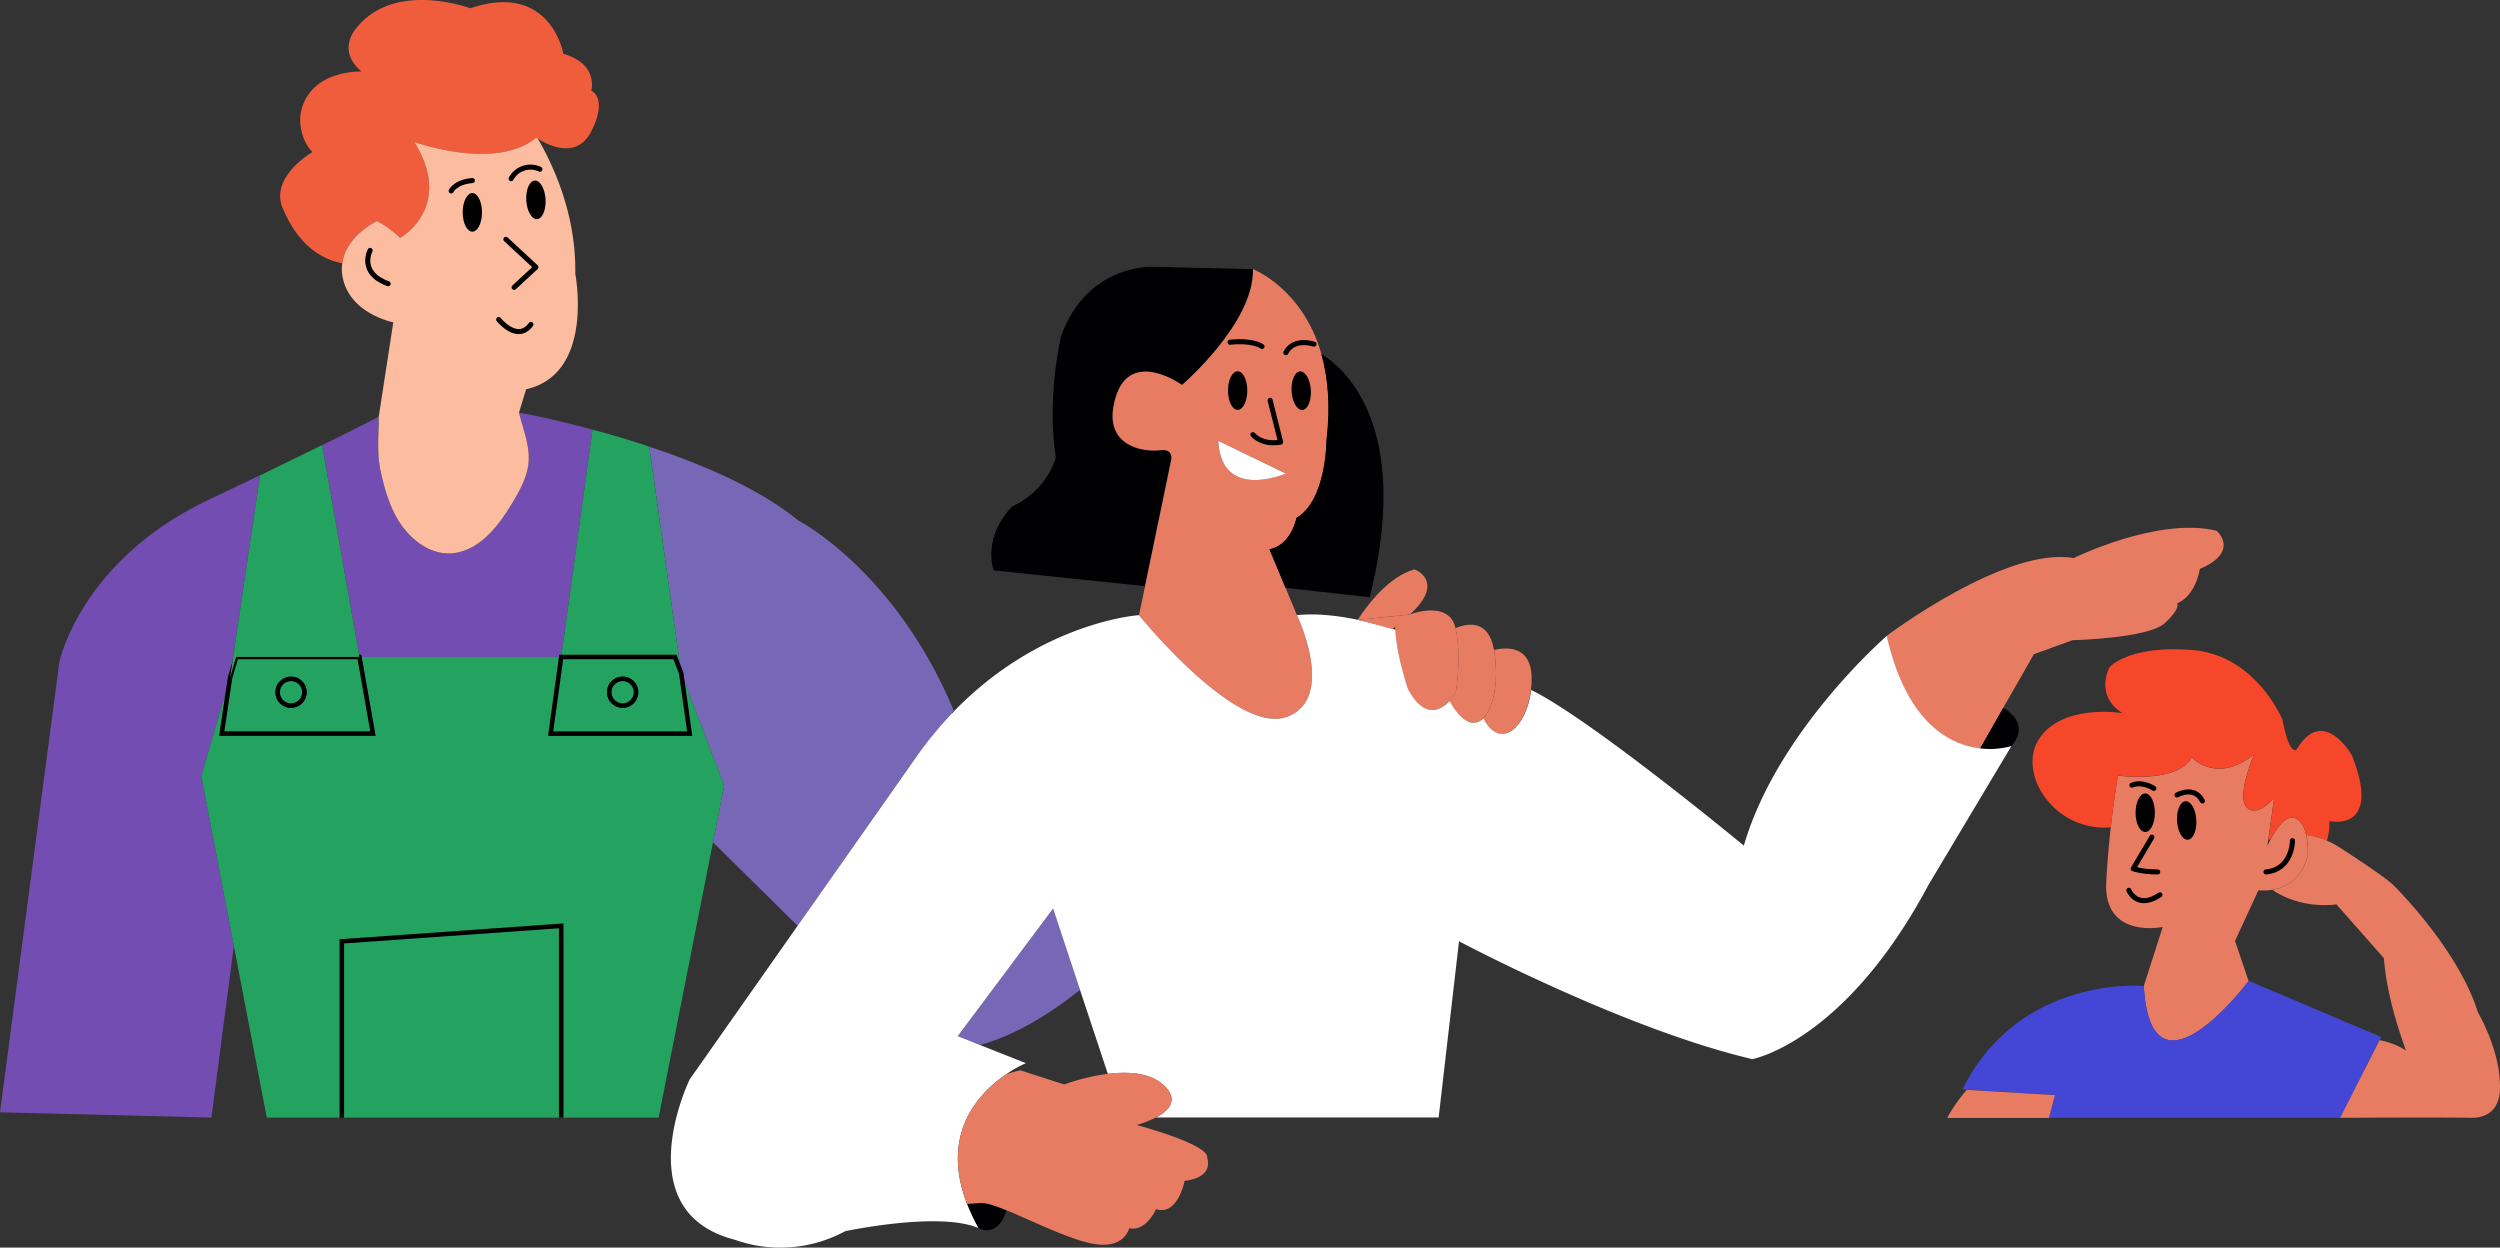 <svg xmlns="http://www.w3.org/2000/svg" viewBox="0 0 986.67 492.38"><rect x="0" y="0" width="986.67" height="492.38" fill="#333333" stroke="none"/><defs><style>.cls-1{fill:#e87c63;}.cls-2{fill:#734db1;}.cls-3{fill:#7767b7;}.cls-10,.cls-4{fill:none;}.cls-10,.cls-4,.cls-6{stroke:#000;}.cls-4,.cls-6{stroke-miterlimit:10;stroke-width:1.78px;}.cls-5,.cls-6{fill:#24a360;}.cls-7{fill:#f05d3d;}.cls-8{fill:#fbbca0;}.cls-9{fill:#000003;}.cls-10{stroke-linecap:round;stroke-linejoin:round;stroke-width:2px;}.cls-11{fill:#fff;}.cls-12{fill:#4447d5;}.cls-13{fill:#f7472a;}</style></defs><g id="Layer_2" data-name="Layer 2"><g id="Layer_1-2" data-name="Layer 1"><path class="cls-1" d="M910.77,337.85s-2.24,11.48-14,13.33a22.31,22.31,0,0,1-5.44.18l-9.24,20,5.37,15.85s-38.59,51.44-41.38,2l7.48-23.38s-23.51,5-22.29-17.86c.41-7.8,1.09-15.13,1.78-21.4,1.35-12.21,2.81-20.46,2.81-20.46s23.35,3.24,29.15-7.14c0,0,9.94,10.68,24.58-1.23,0,0-7.32,17.1-2.74,21.06s10.69-4,10.69-4l-2.37,16.81-.32,2.31s.5-1.17,1.35-2.77c2.53-4.74,8.11-13.15,12.78-5.1a15.53,15.53,0,0,1,1.16,3.5A30.15,30.15,0,0,1,910.77,337.85Z"/><path class="cls-2" d="M233.86,169.56l-12.37,89.71H141.86l-14.73-83.56c15.94-7.86,22.32-11.25,22.32-11.25,0,7-.82,14.15.64,21s3.27,13.53,6.81,19.5c4.76,8,13.74,15.22,23.6,13.14,10.21-2.16,17-11.74,22-20.13,2.54-4.26,5-8.74,5.84-13.63,1.32-7.32-1.88-14.49-3.53-21.51C204.84,162.8,217,165,233.86,169.56Z"/><path class="cls-3" d="M376.53,280.7a150.83,150.83,0,0,0-16.43,20.23L314.79,365.4l-33.4-33,4.39-22.28-16.94-44.42h0l-12.6-89.41c20.87,6.91,43.59,16.6,58.91,29.2C315.15,205.46,353.4,225.12,376.53,280.7Z"/><path class="cls-4" d="M381.8,294.91c-1.63-5-3.41-9.71-5.27-14.21"/><path class="cls-5" d="M268.84,265.67l-2.45-6.4h-44.9l12.37-89.71c6.85,1.83,14.47,4.05,22.36,6.7h0Z"/><path class="cls-2" d="M79.44,306.23l12.85,67.06-8.84,67.78L0,439l23.46-178s8.61-39.85,58.48-63.56c5.76-2.74,14.22-6.79,20.69-9.9L90.79,267.53Z"/><polygon class="cls-5" points="285.78 310.1 281.39 332.38 259.94 441.07 105.28 441.07 92.29 373.29 79.44 306.23 90.79 267.53 87.52 289.54 147.19 289.54 141.86 259.27 221.49 259.27 217.32 289.54 272.2 289.54 268.85 265.68 285.78 310.1"/><path class="cls-6" d="M141.86,259.27H93.21l-2.42,8.26-3.27,22h59.67Zm-27,19.19a5.26,5.26,0,1,1,5.26-5.26A5.27,5.27,0,0,1,114.86,278.46Z"/><path class="cls-6" d="M268.84,265.68h0l-2.45-6.4h-44.9l-4.17,30.27H272.2Zm-23.12,12.78A5.26,5.26,0,1,1,251,273.2,5.25,5.25,0,0,1,245.72,278.46Z"/><path class="cls-5" d="M141.86,259.27H93.21l-2.42,8.26,11.84-79.91h0l.62-.3,2.24-1.09c.68-.32,1.33-.64,2-1,.22-.09.41-.18.61-.28,7.46-3.61,13.77-6.69,19-9.28Z"/><path class="cls-6" d="M120.12,273.2a5.26,5.26,0,1,1-5.26-5.26A5.25,5.25,0,0,1,120.12,273.2Z"/><path class="cls-6" d="M251,273.2a5.26,5.26,0,1,1-5.26-5.26A5.27,5.27,0,0,1,251,273.2Z"/><path class="cls-3" d="M426.28,390.66c-16.18,12.87-29.38,19-39.52,21.76L378,408.93l37.67-50.35Z"/><path class="cls-7" d="M233.33,51.89c-6,11.77-18.25,4.67-21.08,2.82h0c-.37-.24-.57-.39-.57-.39-15.94,13.35-48.17,1.73-48.17,1.73,15.95,25.82-5.58,37.89-5.58,37.89a39.63,39.63,0,0,0-9.08-6.66S136.56,93,135.07,103.93c-11.66-2.36-18.84-10.86-23.48-21.7-5.3-12.42,11.7-22.2,11.7-22.2-6.1-6.58-4.66-15.09-4.66-15.09,3.22-17.65,24.08-16.69,24.08-16.69-10.27-8.66-1.92-17.33-1.92-17.33,15.08-18.77,44.83-7.65,44.83-7.65,31.78-10.73,36.74,18,36.74,18,14,4,11,14.5,11,14.5S240.1,38.54,233.33,51.89Z"/><path class="cls-8" d="M207.63,153.63l-2.79,9.17c1.65,7,4.85,14.19,3.53,21.51-.87,4.89-3.3,9.37-5.84,13.63-5,8.39-11.82,18-22,20.13-9.86,2.08-18.84-5.11-23.6-13.14-3.54-6-5.39-12.76-6.81-19.5s-.64-14-.64-21l5.74-37.22s-17.26-3.33-20-17.87a16.18,16.18,0,0,1-.14-5.44c1.49-11,13.76-16.65,13.76-16.65a39.63,39.63,0,0,1,9.08,6.66s21.53-12.07,5.58-37.89c0,0,32.23,11.62,48.17-1.73,0,0,.2.15.57.39h0c6.58,11.31,15.21,30.58,14.81,53.45C227.06,108.16,234.75,147.54,207.63,153.63Z"/><path class="cls-9" d="M397.18,477.63c-3.29,11-10.58,7.24-10.58,7.24l-.44-.2a75.38,75.38,0,0,1-4.52-9.58l5.51-.3C389.25,474.68,392.82,475.85,397.18,477.63Z"/><path class="cls-9" d="M494.46,106.23c.64,21.13-28,45.71-28,45.71s-20.33-14.68-26.2,4.91,11.43,21.63,17.49,20.83,4.29,4.6,4.29,4.6l-10.17,49.05-59.74-6.23c-4.11-14.66,7.39-25.22,7.39-25.22,14.21-6.63,17.19-19.39,17.19-19.39-3.78-23.34,2.06-47.78,2.06-47.78C429,104,455.05,105.28,455.05,105.28Z"/><path class="cls-1" d="M511.69,204.4c11.82-7,11.82-30.36,11.82-30.36,1.68-14,.56-25.3-2-34.34-7.43-26-27-33.47-27-33.47.64,21.13-28,45.71-28,45.71s-20.33-14.68-26.2,4.91,11.43,21.63,17.49,20.83,4.29,4.6,4.29,4.6l-10.17,49.05-2.38,11.46s38.16,47.28,58.18,40.19,4.14-40.19,4.14-40.19L507.37,232,501,216.77C509.61,215.19,511.69,204.4,511.69,204.4ZM480.81,174l26.68,12.85S482,198,480.81,174Z"/><path class="cls-9" d="M540.59,235.72,507.37,232,501,216.77c8.59-1.58,10.67-12.37,10.67-12.37,11.82-7,11.82-30.36,11.82-30.36,1.68-14,.56-25.3-2-34.34C530.86,145.49,557.35,168.39,540.59,235.72Z"/><path class="cls-10" d="M498.08,136.75s-3.2-2.63-12.61-1.69"/><path class="cls-10" d="M507.49,139.2s2.26-5.85,11.11-3.39"/><path class="cls-10" d="M501.28,158l4.14,16.49s-6.65,1.57-10.94-2.94"/><path class="cls-11" d="M507.49,186.89S482,198,480.81,174Z"/><path class="cls-1" d="M535.82,244.62c4.34-6.63,12.59-17.15,22.42-19.91,0,0,12.6,4.54-1.76,17.8"/><path class="cls-1" d="M574.54,273.36a19.5,19.5,0,0,1-2.51,3.29c-3.43,3.61-9.86,7.43-16.39-4.67,0,0-4.49-13.26-5-23.41,0-.46,0-.93,0-1.37,4.19-4,5.83-4.69,5.83-4.69s15.41-6,18,5.44a2,2,0,0,1,.07.26,55.46,55.46,0,0,1,1.05,9.92A83.34,83.34,0,0,1,574.54,273.36Z"/><path class="cls-1" d="M868.2,224.52s-1.37,10.36-9,13.65c0,0,1.73,1.72-4.83,7.77s-36.46,6.73-36.46,6.73L802.7,258.2l-12.11,21.22-9.1,16c-11.84-1.35-29.06-9.67-37-44.39,0,0,47.14-35.58,73.92-30.78,0,0,33.21-16.39,56.4-10.79C874.84,209.43,884.3,217.69,868.2,224.52Z"/><path class="cls-9" d="M793.83,294.46a31.58,31.58,0,0,1-12.34.93l9.1-16C802.14,286.09,793.83,294.46,793.83,294.46Z"/><path class="cls-12" d="M939.79,409.27l-.64,1.26-15.59,30.63H808.65l2.4-9-34.82-2.12-1.69-.1c22.36-45.31,71.58-40.83,71.58-40.83,2.79,49.48,41.38-2,41.38-2Z"/><path class="cls-4" d="M952.84,416.88a36.86,36.86,0,0,0-3.27-2.28"/><path class="cls-4" d="M949.57,414.6c2.63,7.2,4.83,11.89,4.83,11.89"/><path class="cls-1" d="M811.05,432.2l-2.4,9H768.48a63.31,63.31,0,0,1,7.75-11.08Z"/><path class="cls-13" d="M919.33,324.06a22.59,22.59,0,0,1-1,7.73,32.37,32.37,0,0,0-8.16-2.26A15.53,15.53,0,0,0,909,326c-4.67-8-10.25.36-12.78,5.1-.35.14-.69.3-1,.46l2.37-16.81s-6.12,7.94-10.69,4,2.74-21.06,2.74-21.06c-14.64,11.91-24.58,1.23-24.58,1.23-5.8,10.38-29.15,7.14-29.15,7.14s-1.46,8.25-2.81,20.46c-22.64,1.88-37.24-21.7-28.23-35.05,9.46-14,32.82-10,32.82-10-11.24-7.08-5.11-18.19-5.11-18.19s7.77-8.81,32.78-6.72S900.81,284,900.81,284c2.9,15.07,5.67,11.71,5.67,11.71,10.54-17.61,21.78,2.49,21.78,2.49C940.31,328.87,919.33,324.06,919.33,324.06Z"/><path class="cls-1" d="M975.18,441.16c-13.28-.23-51.62,0-51.62,0l15.59-30.63a29.05,29.05,0,0,1,10.42,4.07c-3.48-9.47-7.72-23.28-8.73-36.45l-18.73-21.24s-13.44,2.31-25.3-5.73c11.72-1.85,14-13.33,14-13.33a30.15,30.15,0,0,0-.59-8.32,32.37,32.37,0,0,1,8.16,2.26,34.24,34.24,0,0,1,4.87,2.59c19.27,12.46,21.24,14.85,21.24,14.85s25.51,24.92,33.43,50.23c0,0,8.5,14.43,8.7,28.28C986.58,427.74,988.44,441.37,975.18,441.16Z"/><path class="cls-10" d="M851.58,344.12c-6.36,0-9.67-1.27-9.67-1.27l7.38-12.47"/><path class="cls-10" d="M840.2,351.36s3.17,7.91,12.27,1.78"/><path class="cls-10" d="M859.21,313.75s6.83-3.9,10,2.37"/><path class="cls-10" d="M850.06,311.14s-4.52-3-8.66-1.25"/><path class="cls-1" d="M590.41,265.22c.11,8.85-2.12,15.29-5.12,18.22A5.14,5.14,0,0,1,580,285c-3.17-1-6-4.83-8-8.39a19.5,19.5,0,0,0,2.51-3.29,83.34,83.34,0,0,0,1.05-15.23,55.46,55.46,0,0,0-1.05-9.92,2,2,0,0,0-.07-.26c5.06-2.1,13.11-3.31,15.16,8.58a4.82,4.82,0,0,1,.1.57A55.55,55.55,0,0,1,590.41,265.22Z"/><path class="cls-1" d="M604.47,268.88c0,1.18-.14,2.33-.28,3.45-1.92,15.25-12.5,24-18.9,11.11,3-2.93,5.23-9.37,5.12-18.22a55.55,55.55,0,0,0-.68-8.12,4.82,4.82,0,0,0-.1-.57C594.27,255.41,605,254.38,604.47,268.88Z"/><path class="cls-4" d="M579.68,341.78s-7,6.51-3.85,29.74"/><path class="cls-11" d="M793.83,294.46l-32.66,54.68C728,411.39,691.58,418,691.58,418c-50.71-11.89-115.75-46.51-115.75-46.51l-8.05,69.55H456.26c5-2.67,9.41-7.06,2.69-13-5.35-4.75-13.94-5.15-21.71-4.19l-11-33.19-10.61-32.08L378,408.93l8.76,3.49,18.13,7.18a46.16,46.16,0,0,0-7.76,4.37c-10.4,7.06-26.31,23.11-15.49,51.12a75.38,75.38,0,0,0,4.52,9.58c-15.61-6.66-52.6,1.25-52.6,1.25A53.69,53.69,0,0,1,290,489.29C246.8,478.15,272.2,426,272.2,426l42.59-60.61,45.31-64.47a150.83,150.83,0,0,1,16.43-20.23c34.5-35.49,73-37.91,73-37.91s38.16,47.28,58.18,40.19,4.14-40.19,4.14-40.19c7.36-.75,15.57.07,24,1.83h0c4.59,1,9.23,2.19,13.8,3.61l1.06.34c.47,10.15,5,23.41,5,23.41,6.53,12.1,13,8.28,16.39,4.67,2,3.56,4.78,7.4,8,8.39a5.14,5.14,0,0,0,5.31-1.6c6.4,12.85,17,4.14,18.9-11.11,23.26,11.27,83.93,61.43,83.93,61.43,13.17-45.39,56.4-82.76,56.4-82.76,7.91,34.72,25.13,43,37,44.39A31.58,31.58,0,0,0,793.83,294.46Z"/><path class="cls-1" d="M467.53,466.06s-2.72,14-11.28,11.13c0,0-3.76,8.94-10.62,7.57,0,0-1.83,9.14-16,5.74-9.71-2.31-22.95-9-32.46-12.87-4.36-1.78-7.93-2.95-10-2.84l-5.51.3c-10.82-28,5.09-44.06,15.49-51.12a50.1,50.1,0,0,1,5.54-1.55L420,428a82.78,82.78,0,0,1,17.26-4.19c7.77-1,16.36-.56,21.71,4.19,6.72,6,2.31,10.36-2.69,13a39.54,39.54,0,0,1-7.69,3s28.77,7.65,27.85,12.94C476.42,457,479.55,464.55,467.53,466.06Z"/><polyline class="cls-4" points="134.91 441.16 134.91 371.52 221.49 365.4 221.49 441.07"/><polygon class="cls-1" points="556.48 242.51 549.62 248.23 535.82 244.62 556.48 242.51"/><ellipse cx="186.42" cy="83.81" rx="3.81" ry="7.62"/><ellipse cx="211.51" cy="78.86" rx="3.81" ry="7.62" transform="translate(-4.25 12.51) rotate(-3.35)"/><ellipse cx="488.46" cy="154.14" rx="3.81" ry="7.62"/><ellipse cx="513.56" cy="154.14" rx="3.81" ry="7.62" transform="translate(-8.14 30.32) rotate(-3.35)"/><ellipse cx="846.65" cy="320.76" rx="3.81" ry="7.62"/><ellipse cx="863.04" cy="323.73" rx="3.81" ry="7.62" transform="translate(-17.47 51.06) rotate(-3.35)"/><polyline class="cls-10" points="199.66 94.45 211.51 105.44 202.9 113.41"/><path class="cls-10" d="M196.82,126.11s7.33,9.26,12.72,1.94"/><path class="cls-10" d="M146.08,98.83s-4.74,8.84,7.11,13.15"/><path class="cls-10" d="M178.06,75.36s1.63-3.54,8.36-4.1"/><path class="cls-10" d="M201.72,70.52a8.69,8.69,0,0,1,11.36-3.73"/><path class="cls-10" d="M904.77,331.79s0,11.4-10.46,12.33"/></g></g></svg>